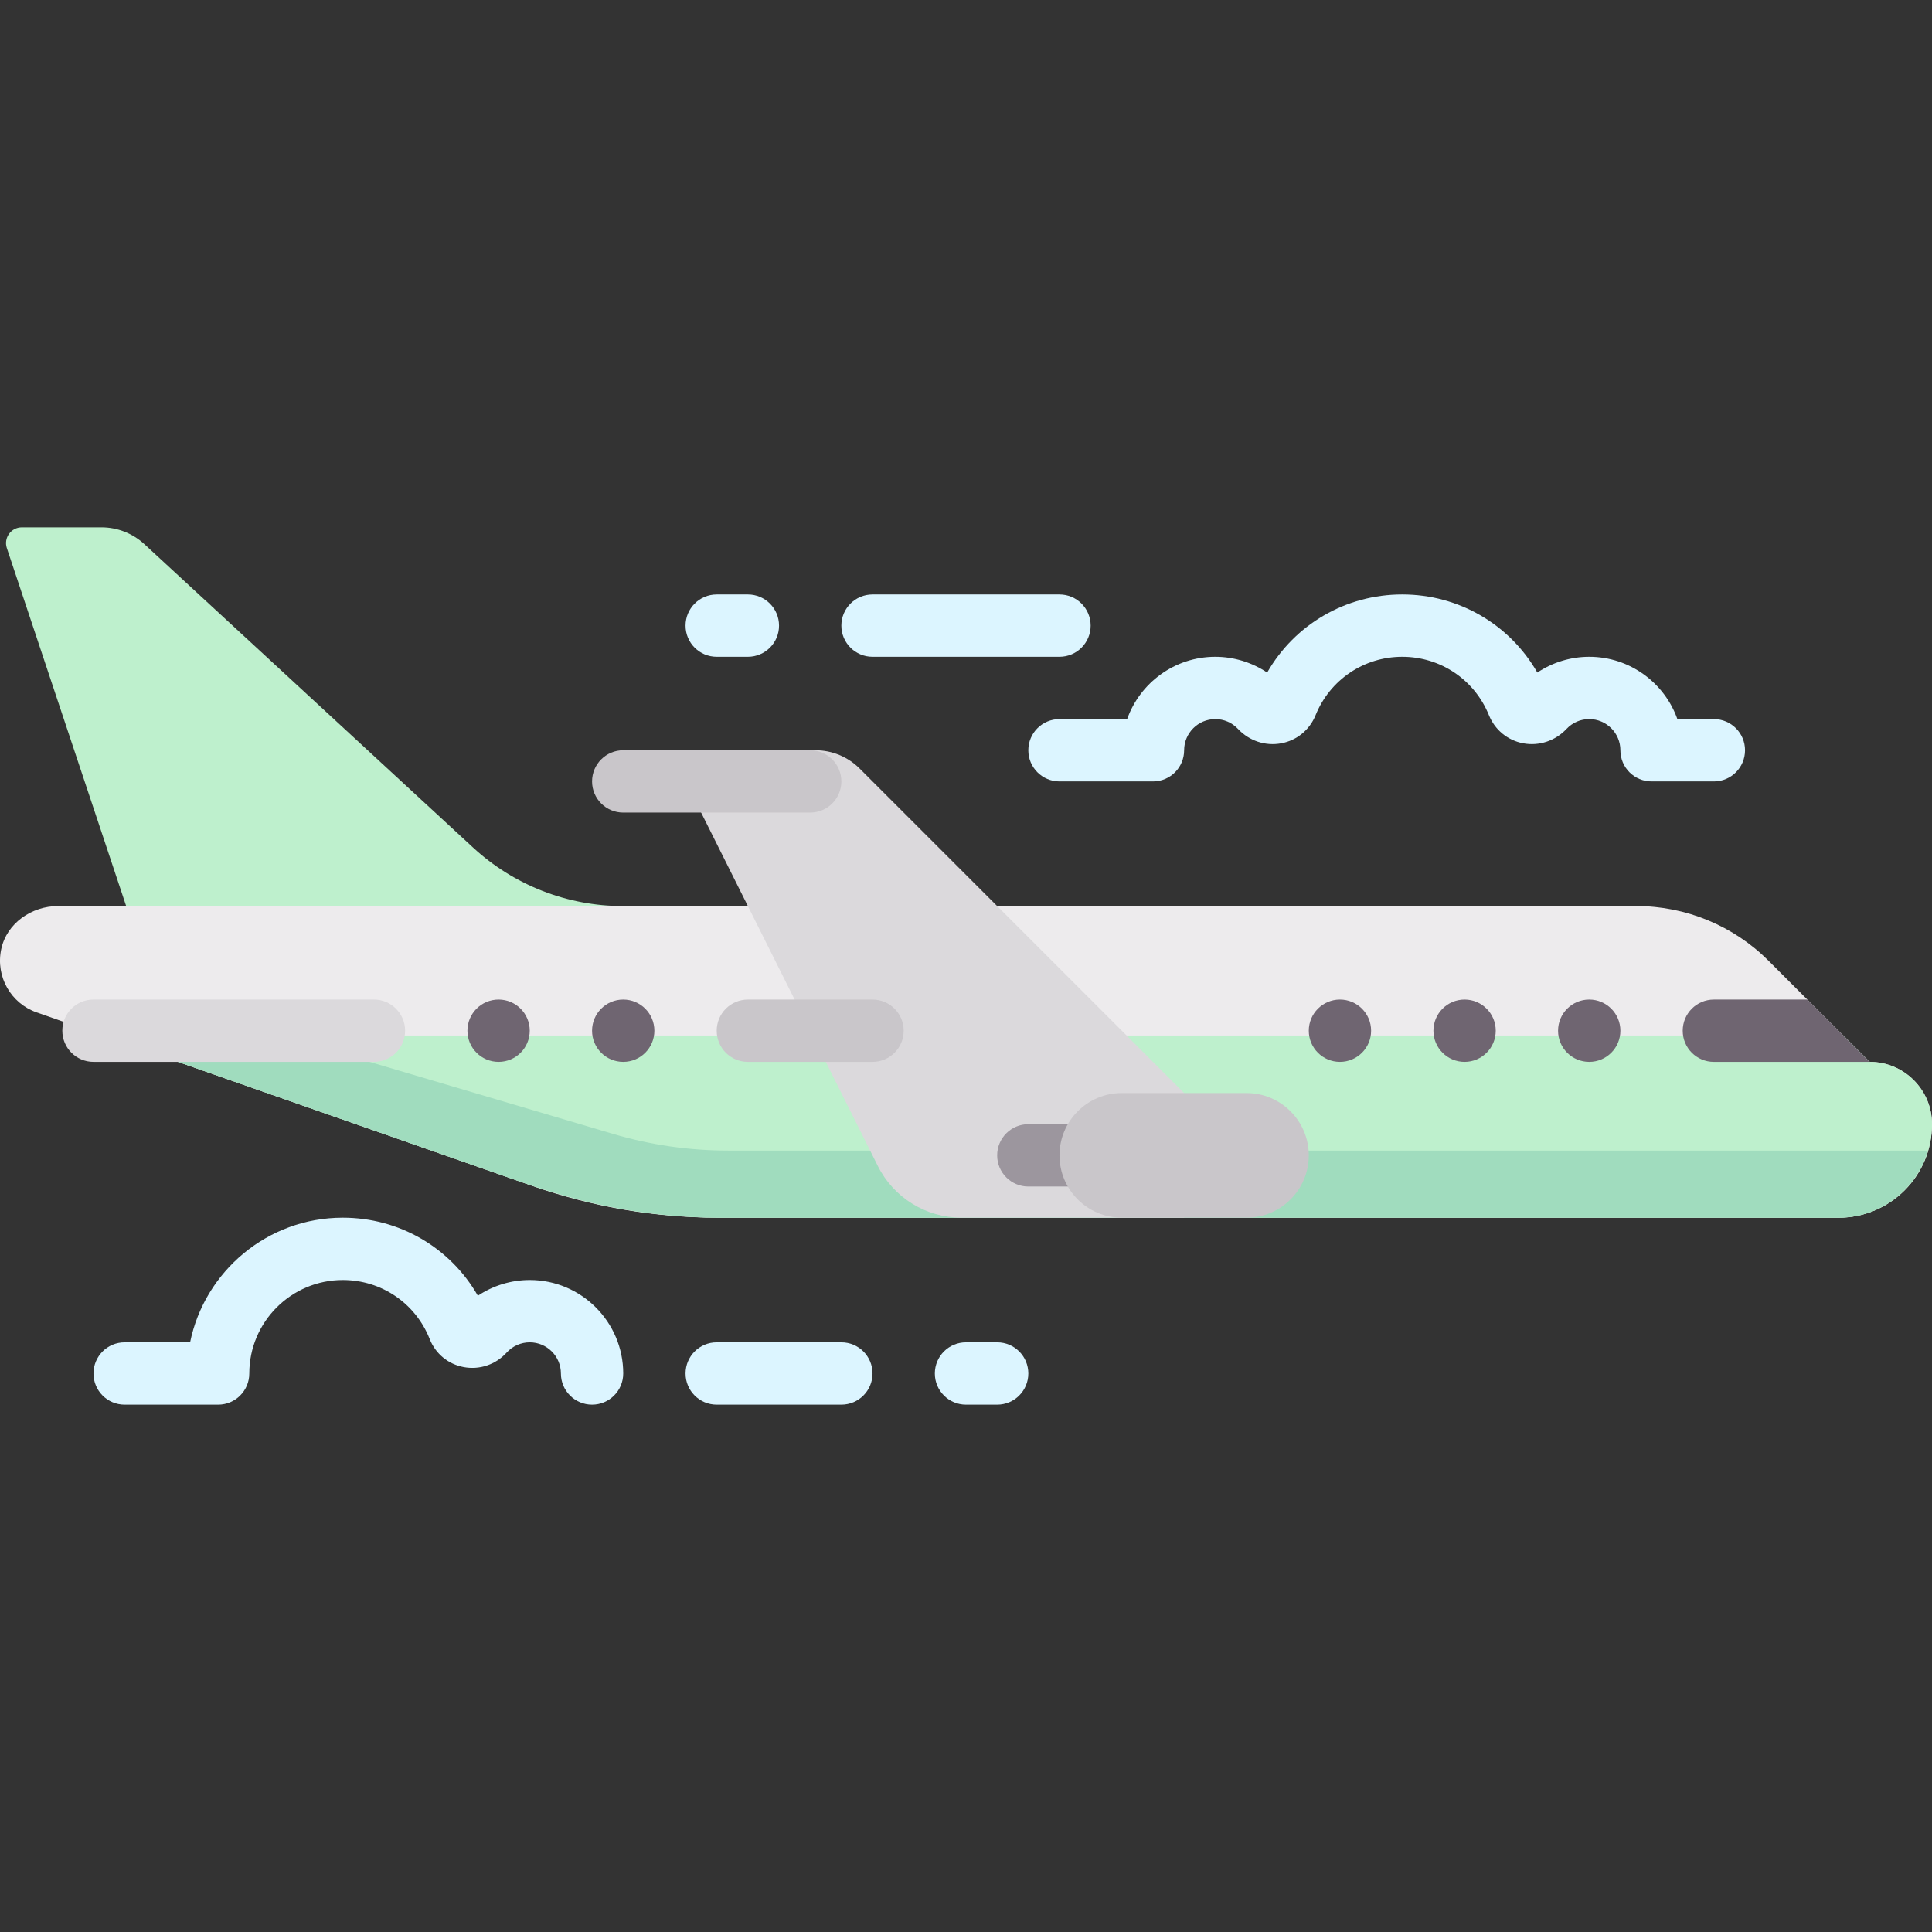 <svg version="1.1" id="Capa_1" xmlns="http://www.w3.org/2000/svg" xmlns:xlink="http://www.w3.org/1999/xlink" x="0px" y="0px" viewBox="0 0 511.999 511.999" style="enable-background:new 0 0 511.999 511.999;" xml:space="preserve"><rect x="0" y="0" width="511.999" height="511.999" fill="#333333" stroke="none"/><path style="fill:#EDEBED;" d="M495.484,281.408l-26.778-26.778c-9.292-9.292-21.895-14.513-35.037-14.513H15.399 c-7.013,0-13.63,4.561-15.077,11.422c-1.547,7.337,2.617,14.381,9.382,16.749l131.614,46.065 c15.782,5.524,32.383,8.345,49.104,8.345h296.803c13.682,0,24.774-11.092,24.774-24.774l0,0 C512,288.803,504.606,281.408,495.484,281.408L495.484,281.408z"></path><g><path style="fill:#BEF0CD;" d="M38.241,144.187c-3.09-2.852-7.141-4.436-11.346-4.436H5.782c-2.854,0-4.87,2.796-3.967,5.504 l31.621,94.863h131.623c-14.718,0-28.897-5.543-39.711-15.527L38.241,144.187z"></path><path style="fill:#BEF0CD;" d="M495.484,281.409l-6.988-6.988H27.225l114.093,39.932c2.748,0.962,5.55,1.734,8.345,2.532 c2.074,0.592,4.148,1.16,6.244,1.66c6.727,1.607,13.548,2.771,20.434,3.426c4.676,0.446,9.37,0.727,14.081,0.727h296.803 c13.682,0,24.774-11.092,24.774-24.774C512,288.803,504.606,281.409,495.484,281.409z"></path></g><path style="fill:#A0DCBE;" d="M162.488,300.502l-88.166-26.081H27.225l109.888,38.461c3.404,1.191,9.021,2.996,12.49,3.986 c2.094,0.598,4.189,1.172,6.305,1.678c6.727,1.607,13.548,2.771,20.434,3.426c4.676,0.446,9.37,0.727,14.081,0.727h296.803 c11.238,0,20.619-7.531,23.651-17.786H192.942C182.631,304.912,172.375,303.427,162.488,300.502z"></path><path style="fill:#DBD9DC;" d="M313.806,289.667l-86.001-86.001c-3.097-3.097-7.298-4.837-11.679-4.837h-34.449v8.258 l50.959,101.918c4.197,8.393,12.775,13.695,22.159,13.695h59.011L313.806,289.667L313.806,289.667z"></path><path style="fill:#C9C6CA;" d="M231.226,281.409h-33.032c-4.565,0-8.258-3.694-8.258-8.258s3.694-8.258,8.258-8.258h33.032 c4.565,0,8.258,3.694,8.258,8.258S235.79,281.409,231.226,281.409z"></path><path style="fill:#DBD9DC;" d="M99.097,281.405H24.774c-4.565,0-8.258-3.694-8.258-8.258s3.694-8.258,8.258-8.258h74.323 c4.565,0,8.258,3.694,8.258,8.258S103.661,281.405,99.097,281.405z"></path><g><path style="fill:#DCF5FF;" d="M454.194,207.086h-16.516c-4.565,0-8.258-3.694-8.258-8.258c0-4.556-3.702-8.258-8.258-8.258 c-2.306,0-4.435,0.927-6.016,2.605c-2.992,3.185-7.315,4.597-11.492,3.806c-4.097-0.766-7.484-3.54-9.065-7.427 c-3.806-9.419-12.823-15.5-22.976-15.5s-19.169,6.081-22.976,15.492c-1.581,3.895-4.968,6.669-9.065,7.435 c-4.202,0.79-8.492-0.621-11.476-3.79c-1.597-1.694-3.726-2.621-6.032-2.621c-4.556,0-8.258,3.702-8.258,8.258 c0,4.565-3.694,8.258-8.258,8.258h-24.774c-4.565,0-8.258-3.694-8.258-8.258s3.694-8.258,8.258-8.258h17.927 c3.411-9.613,12.597-16.516,23.363-16.516c4.911,0,9.71,1.484,13.75,4.177c7.282-12.726,20.798-20.694,35.798-20.694 c14.992,0,28.508,7.96,35.798,20.694c4.032-2.694,8.831-4.177,13.75-4.177c10.766,0,19.952,6.903,23.363,16.516h9.669 c4.565,0,8.258,3.694,8.258,8.258S458.758,207.086,454.194,207.086z"></path><path style="fill:#DCF5FF;" d="M280.774,174.054h-49.548c-4.565,0-8.258-3.694-8.258-8.258s3.694-8.258,8.258-8.258h49.548 c4.565,0,8.258,3.694,8.258,8.258S285.339,174.054,280.774,174.054z"></path><path style="fill:#DCF5FF;" d="M198.194,174.054h-8.258c-4.565,0-8.258-3.694-8.258-8.258s3.694-8.258,8.258-8.258h8.258 c4.565,0,8.258,3.694,8.258,8.258S202.758,174.054,198.194,174.054z"></path><path style="fill:#DCF5FF;" d="M156.903,372.247c-4.565,0-8.258-3.694-8.258-8.258c0-4.556-3.702-8.258-8.258-8.258 c-2.315,0-4.54,0.984-6.097,2.694c-2.903,3.202-7.177,4.653-11.379,3.871c-4.113-0.75-7.492-3.532-9.032-7.427 c-3.766-9.508-12.806-15.653-23.04-15.653c-13.661,0-24.774,11.113-24.774,24.774c0,4.565-3.694,8.258-8.258,8.258H33.032 c-4.565,0-8.258-3.694-8.258-8.258s3.694-8.258,8.258-8.258h17.347c3.839-18.823,20.516-33.032,40.46-33.032 c15.024,0,28.516,7.952,35.798,20.685c4.04-2.694,8.823-4.169,13.75-4.169c13.661,0,24.774,11.113,24.774,24.774 C165.161,368.554,161.468,372.247,156.903,372.247z"></path><path style="fill:#DCF5FF;" d="M222.968,372.247h-33.032c-4.565,0-8.258-3.694-8.258-8.258s3.694-8.258,8.258-8.258h33.032 c4.565,0,8.258,3.694,8.258,8.258S227.532,372.247,222.968,372.247z"></path><path style="fill:#DCF5FF;" d="M264.258,372.247H256c-4.565,0-8.258-3.694-8.258-8.258s3.694-8.258,8.258-8.258h8.258 c4.565,0,8.258,3.694,8.258,8.258S268.823,372.247,264.258,372.247z"></path></g><g><circle style="fill:#6F6571;" cx="132.13" cy="273.149" r="8.258"></circle><circle style="fill:#6F6571;" cx="165.16" cy="273.149" r="8.258"></circle><circle style="fill:#6F6571;" cx="355.1" cy="273.149" r="8.258"></circle><circle style="fill:#6F6571;" cx="388.13" cy="273.149" r="8.258"></circle><circle style="fill:#6F6571;" cx="421.16" cy="273.149" r="8.258"></circle><path style="fill:#6F6571;" d="M445.935,273.15c0,4.565,3.694,8.258,8.258,8.258h41.29l-16.516-16.516h-24.775 C449.629,264.892,445.935,268.586,445.935,273.15z"></path></g><path style="fill:#C9C6CA;" d="M214.71,215.344h-49.548c-4.565,0-8.258-3.694-8.258-8.258s3.694-8.258,8.258-8.258h49.548 c4.565,0,8.258,3.694,8.258,8.258S219.274,215.344,214.71,215.344z"></path><path style="fill:#9C969E;" d="M289.032,314.441h-16.516c-4.561,0-8.258-3.697-8.258-8.258l0,0c0-4.561,3.697-8.258,8.258-8.258 h16.516c4.561,0,8.258,3.697,8.258,8.258l0,0C297.29,310.744,293.593,314.441,289.032,314.441z"></path><path style="fill:#C9C6CA;" d="M297.29,322.699h33.032c9.122,0,16.516-7.395,16.516-16.516l0,0c0-9.122-7.395-16.516-16.516-16.516 H297.29c-9.122,0-16.516,7.395-16.516,16.516l0,0C280.774,315.304,288.169,322.699,297.29,322.699z"></path></svg>
